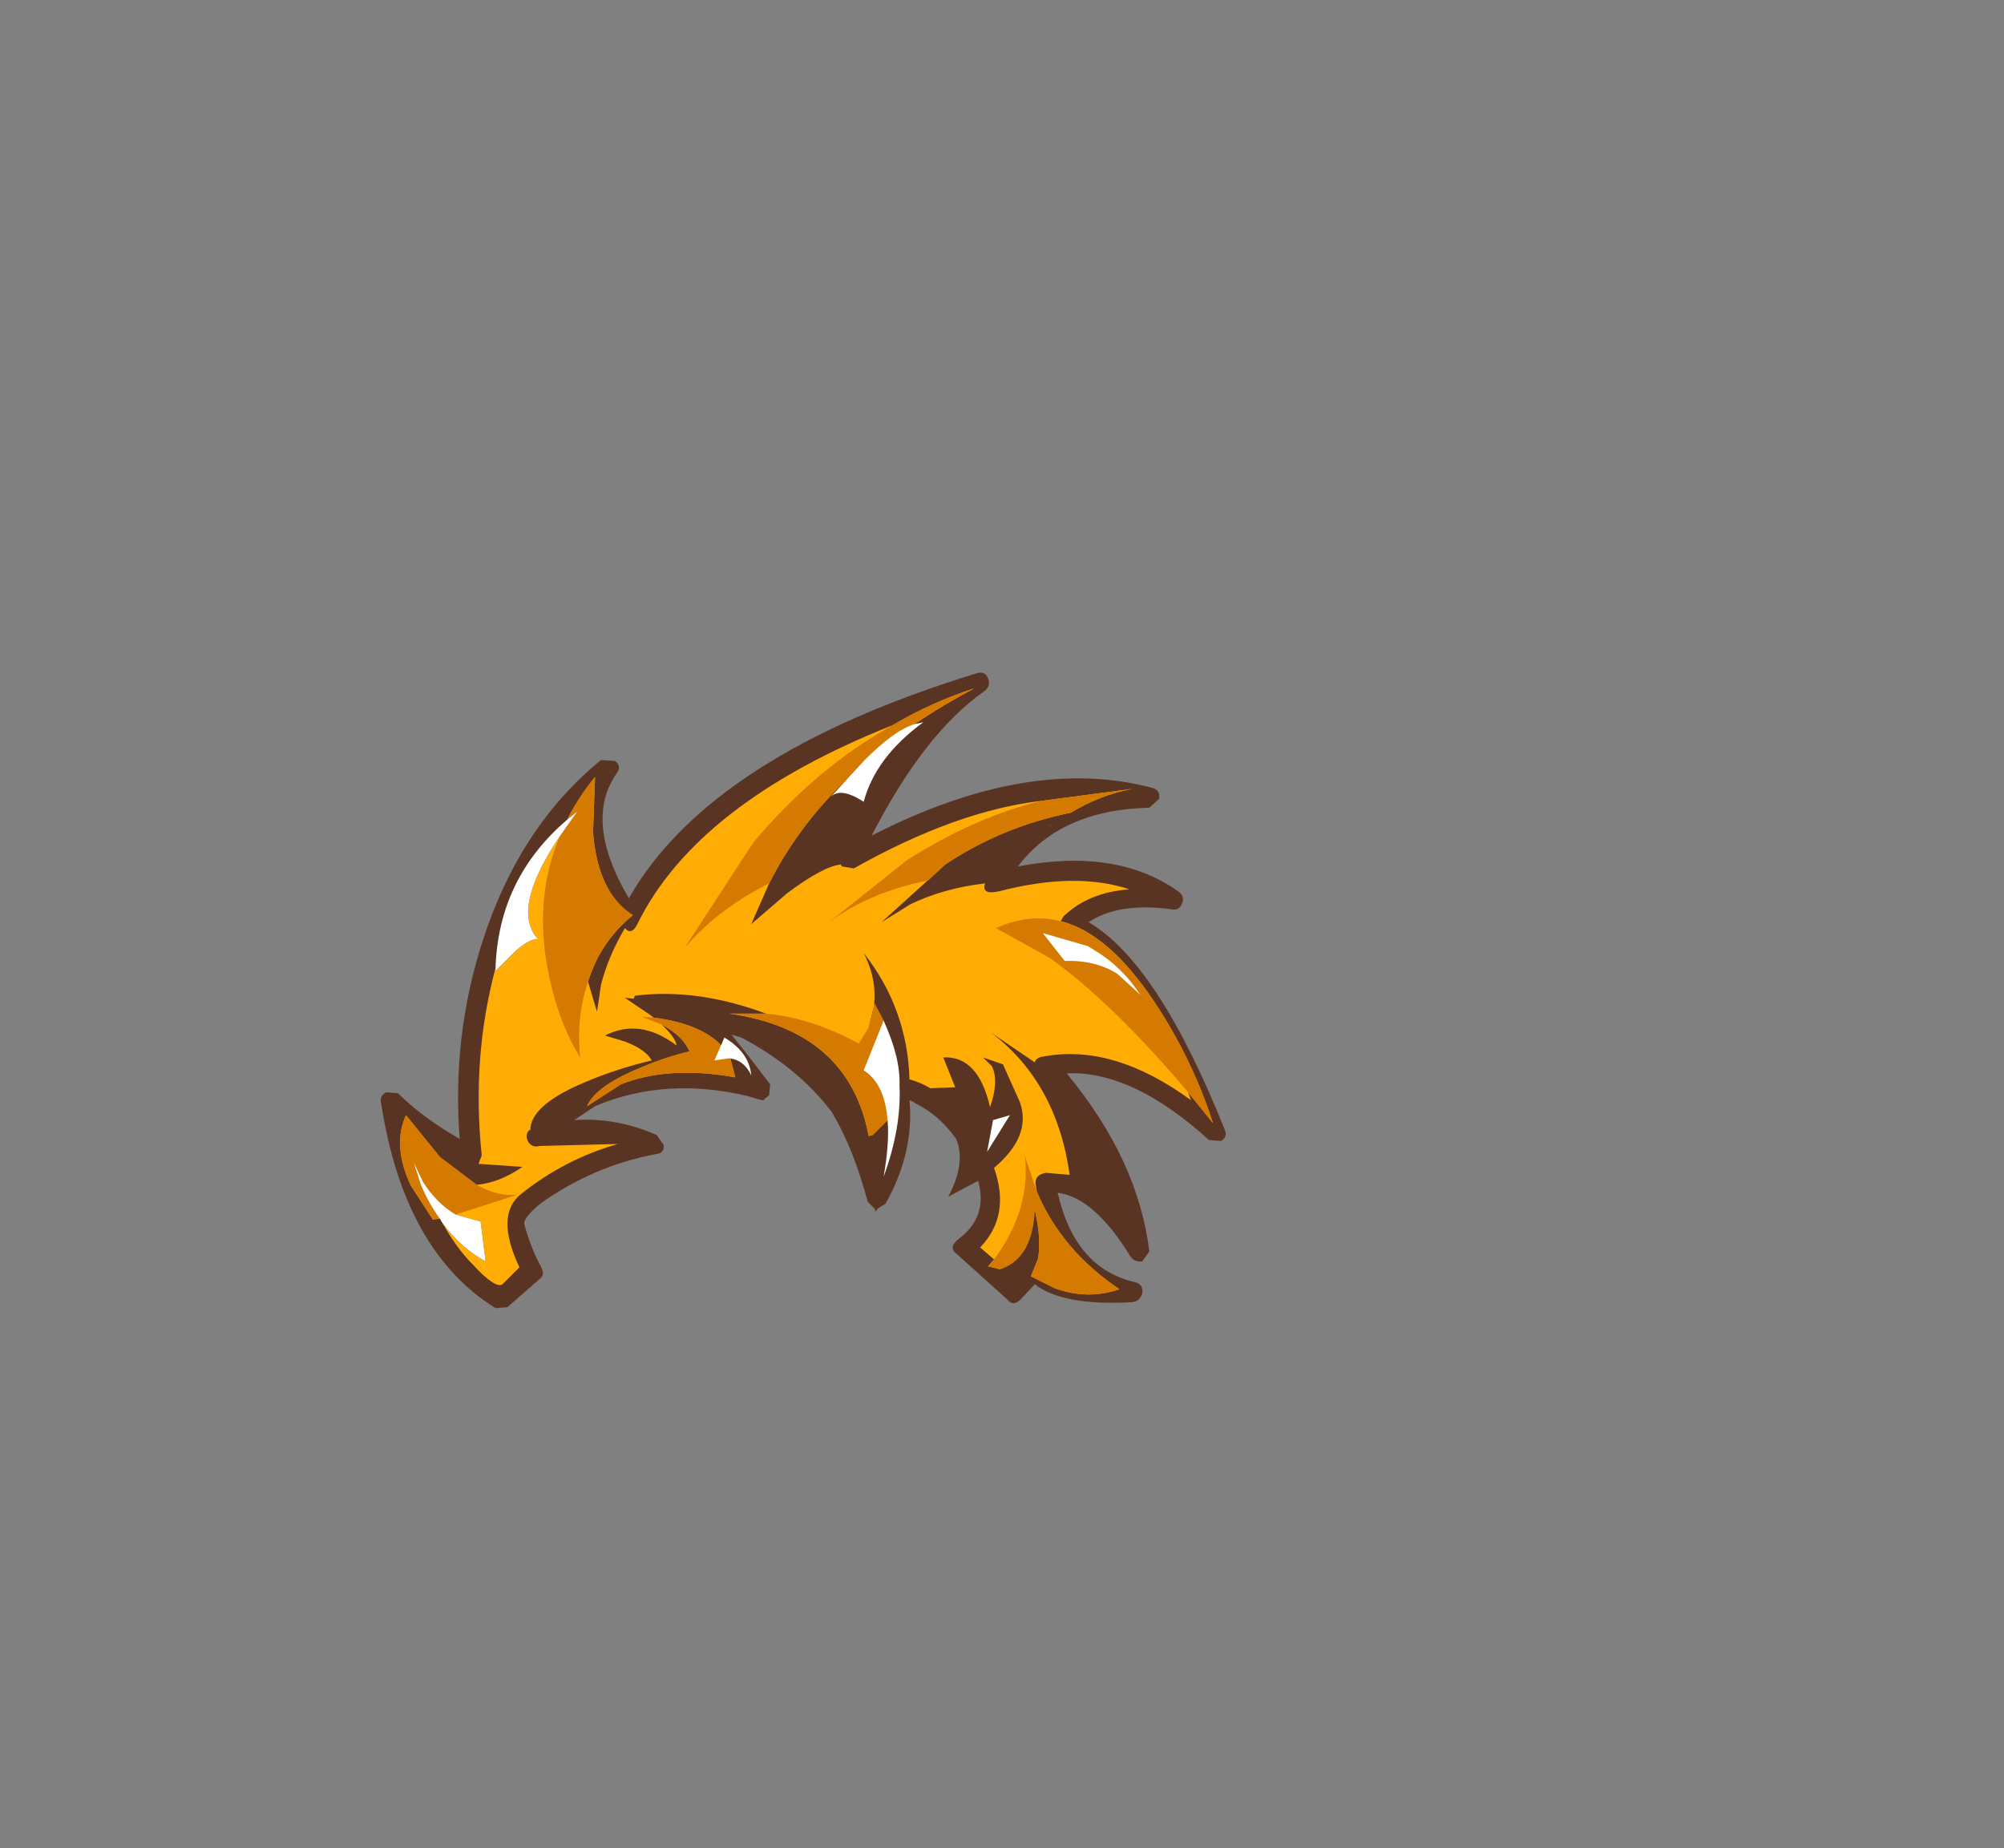 <?xml version="1.0" encoding="UTF-8" standalone="no"?>
<svg xmlns:xlink="http://www.w3.org/1999/xlink" height="92.9px" width="100.7px" xmlns="http://www.w3.org/2000/svg">
  <rect width="100%" height="100%" fill="#808080" stroke="none"/>
  <g transform="matrix(1.0, 0.0, 0.0, 1.0, 38.65, 49.75)">
    <use height="31.95" transform="matrix(1.0, 0.0, 0.0, 1.0, -19.5, -15.95)" width="42.45" xlink:href="#sprite0"/>
    <use height="30.45" transform="matrix(1.0, 0.0, 0.0, 1.0, -18.55, -15.15)" width="40.85" xlink:href="#sprite1"/>
    <use height="30.45" transform="matrix(1.0, 0.0, 0.0, 1.0, -18.55, -15.15)" width="40.85" xlink:href="#sprite2"/>
    <use height="27.1" transform="matrix(1.0, 0.0, 0.0, 1.0, -17.85, -13.45)" width="36.5" xlink:href="#sprite3"/>
  </g>
  <defs>
    <g id="sprite0" transform="matrix(1.0, 0.0, 0.0, 1.0, 0.0, 0.0)">
      <use height="31.95" transform="matrix(1.0, 0.0, 0.0, 1.0, 0.0, 0.0)" width="42.45" xlink:href="#shape0"/>
    </g>
    <g id="shape0" transform="matrix(1.0, 0.0, 0.0, 1.0, 0.0, 0.0)">
      <path d="M42.4 23.0 Q42.55 23.35 42.2 23.55 L41.6 23.5 Q37.75 20.0 34.45 20.15 38.05 24.5 38.6 29.1 L38.25 29.6 Q37.85 29.65 37.65 29.35 35.85 26.4 34.0 26.15 34.85 29.95 37.9 30.65 38.3 30.75 38.25 31.2 38.15 31.6 37.75 31.65 34.25 31.85 32.85 30.75 L32.15 31.5 Q31.75 31.9 31.45 31.5 L28.95 29.25 Q28.45 28.9 29.05 28.45 30.5 27.35 30.0 25.55 L28.5 26.35 Q29.4 24.65 28.9 23.45 28.15 22.4 27.2 21.85 L26.75 21.6 26.8 21.6 26.55 21.5 Q26.8 24.1 25.35 26.7 L24.95 26.95 24.85 27.1 24.8 26.95 24.45 26.6 Q23.75 23.95 22.65 22.1 20.95 19.85 18.1 18.35 L17.6 18.2 18.4 19.2 19.55 20.7 19.5 21.25 19.25 21.45 19.25 21.5 19.15 21.5 18.95 21.45 18.45 21.3 Q14.3 20.3 10.75 21.8 L9.7 22.5 Q11.8 22.35 13.85 23.25 L14.2 23.75 Q14.25 24.15 13.85 24.2 10.65 24.8 8.0 26.7 7.1 27.45 7.2 27.75 7.55 29.0 8.05 29.9 8.25 30.3 7.95 30.5 L6.35 31.9 5.75 31.95 Q1.15 29.1 0.0 21.65 -0.1 21.3 0.25 21.1 L0.85 21.15 Q2.05 22.35 3.95 23.45 3.55 18.3 5.1 13.5 6.95 7.75 11.05 4.4 L11.75 4.45 Q12.1 4.7 11.85 5.05 10.15 7.45 12.45 11.35 16.55 4.15 29.9 0.05 30.35 -0.1 30.5 0.3 30.65 0.7 30.3 0.95 27.3 3.05 24.65 8.2 32.55 4.15 38.75 5.8 39.15 5.9 39.1 6.35 L38.6 6.8 Q34.15 6.9 32.0 9.75 36.95 8.8 40.05 11.0 40.4 11.25 40.25 11.6 40.1 12.0 39.7 11.9 37.05 11.55 35.55 12.55 39.05 14.6 42.4 23.0" fill="#5a3423" fill-rule="evenodd" stroke="none"/>
    </g>
    <g id="sprite1" transform="matrix(1.0, 0.0, 0.0, 1.0, 0.0, 0.0)">
      <use height="30.45" transform="matrix(1.0, 0.0, 0.0, 1.0, 0.0, 0.0)" width="40.85" xlink:href="#shape1"/>
    </g>
    <g id="shape1" transform="matrix(1.0, 0.0, 0.0, 1.0, 0.0, 0.0)">
      <path d="M33.2 11.7 Q35.6 12.3 37.9 15.75 39.8 18.6 40.85 21.85 L39.6 20.3 39.75 20.7 Q35.85 17.85 32.35 18.5 31.95 18.55 31.9 18.8 L29.7 17.3 Q33.0 19.8 33.65 24.45 L32.45 24.35 Q31.85 24.45 31.95 25.0 L32.0 25.3 Q33.25 28.25 36.15 30.2 34.55 30.75 32.9 30.15 L31.7 29.55 32.05 28.7 Q32.25 27.75 31.9 26.2 31.1 27.0 30.75 28.05 L30.15 29.2 29.55 29.05 29.85 28.7 29.15 28.1 Q30.7 26.5 29.85 24.1 31.75 22.5 31.15 20.8 L30.3 18.9 29.3 18.55 29.75 19.0 Q30.1 19.75 29.65 21.05 29.05 18.45 27.3 18.55 L27.9 20.05 26.65 20.1 Q26.15 19.8 25.6 19.65 25.5 16.1 23.3 13.3 24.25 15.15 23.55 17.05 L23.85 15.85 24.3 16.7 23.3 19.2 Q24.35 19.85 24.5 21.7 L23.75 22.45 23.55 22.5 Q22.55 17.2 16.55 16.35 L18.4 16.35 Q14.9 15.05 11.8 15.45 L11.75 15.6 11.3 15.55 12.55 16.4 12.75 16.55 Q15.1 16.85 16.15 17.95 L15.8 18.7 16.5 18.6 16.6 18.6 16.85 19.55 Q13.5 18.95 11.1 19.9 L9.4 21.0 Q9.85 19.95 12.25 19.0 13.45 18.5 14.55 18.25 14.2 17.45 13.15 16.9 13.85 17.55 13.9 17.95 12.05 16.55 10.3 17.45 L11.3 17.75 Q12.35 18.15 12.65 18.7 10.75 19.15 9.05 19.9 6.55 21.0 6.55 22.2 L6.5 22.2 Q6.25 22.45 6.45 22.8 6.65 23.1 7.0 23.0 L10.95 22.9 Q8.3 23.65 6.1 25.4 4.75 26.45 6.0 29.1 L5.15 29.95 Q4.8 30.2 3.65 28.95 2.85 28.15 2.15 26.9 3.1 28.15 4.3 28.8 L4.05 26.8 2.8 26.45 Q1.85 25.9 1.15 24.8 L0.7 23.85 1.05 24.95 Q1.45 25.9 2.0 26.65 L1.65 26.7 0.55 25.0 Q-0.4 23.0 0.3 21.45 L2.0 23.55 3.85 24.95 Q5.0 24.85 6.15 24.05 L3.95 23.9 4.0 23.75 4.1 23.5 4.1 23.4 Q3.6 18.55 4.8 14.05 L4.8 14.2 5.8 13.2 Q6.55 12.55 6.95 12.6 6.55 12.25 6.45 11.5 6.3 10.0 8.05 7.4 L8.9 6.2 8.4 6.6 Q8.95 5.5 9.8 4.45 L9.7 7.25 Q9.95 10.3 11.7 11.4 10.05 12.75 9.45 14.75 L9.9 16.25 10.1 14.9 Q10.45 13.5 11.3 12.05 11.65 12.45 11.95 11.8 14.95 5.75 24.75 1.85 26.7 0.7 28.85 0.0 27.25 0.85 25.85 1.8 24.85 2.1 23.35 3.6 L22.85 4.2 Q20.15 6.65 18.55 9.8 L17.65 11.85 19.45 10.3 Q21.25 8.95 22.15 8.85 L22.2 8.95 22.8 9.05 Q27.95 6.15 32.25 5.65 L36.8 5.05 Q35.2 5.35 33.7 6.25 30.25 6.95 27.4 8.85 L24.2 11.75 25.65 10.85 Q27.3 10.05 29.4 9.8 29.2 10.4 30.1 10.2 33.95 9.2 36.65 10.1 34.6 10.25 33.35 11.45 L33.2 11.7 M33.4 13.7 Q34.95 13.65 36.05 14.35 36.7 14.7 37.2 15.4 36.25 13.95 34.8 13.1 L34.55 12.95 32.3 12.3 33.4 13.7" fill="#ffad04" fill-rule="evenodd" stroke="none"/>
    </g>
    <g id="sprite2" transform="matrix(1.0, 0.0, 0.0, 1.0, 0.0, 0.0)">
      <use height="30.45" transform="matrix(1.0, 0.0, 0.0, 1.0, 0.0, 0.0)" width="40.85" xlink:href="#shape2"/>
    </g>
    <g id="shape2" transform="matrix(1.0, 0.0, 0.0, 1.0, 0.0, 0.0)">
      <path d="M32.7 6.85 L32.7 6.9 32.65 6.9 32.7 6.85 M36.8 5.05 Q35.2 5.35 33.7 6.25 30.25 6.95 27.4 8.85 L26.55 9.65 Q23.55 10.25 21.5 11.8 L25.45 8.65 Q28.9 6.45 32.25 5.65 L36.8 5.05 M25.85 1.8 Q24.85 2.1 23.35 3.6 L22.85 4.2 Q20.15 6.65 18.55 9.8 15.95 11.1 14.3 13.05 L17.75 7.75 Q20.9 4.0 24.75 1.85 26.7 0.7 28.85 0.0 27.25 0.85 25.85 1.8 M39.6 20.3 Q35.8 15.8 32.65 13.55 L29.95 12.05 Q31.6 11.3 33.2 11.7 35.6 12.3 37.9 15.75 39.8 18.6 40.85 21.85 L39.6 20.3 M24.5 19.2 Q24.35 19.85 24.5 21.7 L23.75 22.45 23.55 22.5 Q22.55 17.2 16.55 16.35 L18.4 16.35 Q20.65 16.55 23.05 17.85 L23.55 17.05 23.85 15.85 24.3 16.7 24.5 19.2 M9.7 7.25 Q9.95 10.3 11.7 11.4 10.05 12.75 9.45 14.75 8.85 16.45 9.05 18.55 7.9 16.7 7.4 14.0 6.75 10.4 8.05 7.4 L8.9 6.2 8.4 6.6 Q8.95 5.5 9.8 4.45 L9.7 7.25 M2.0 23.55 L3.85 24.95 Q4.9 25.55 5.9 25.45 L2.95 26.4 2.0 26.55 1.95 26.55 2.0 26.65 1.65 26.7 0.55 25.0 Q-0.4 23.0 0.3 21.45 L2.0 23.55 M31.7 29.55 L32.05 28.7 Q32.25 27.75 31.9 26.2 31.8 28.55 30.3 29.15 L30.15 29.2 29.55 29.05 29.85 28.7 Q31.7 26.2 31.4 23.5 L32.0 25.3 Q33.25 28.25 36.15 30.2 34.55 30.75 32.9 30.15 L31.7 29.55 M14.55 18.25 Q14.2 17.45 13.15 16.9 L12.15 16.5 12.75 16.55 Q15.1 16.85 16.15 17.95 L15.8 18.7 16.5 18.6 16.6 18.6 16.85 19.55 Q13.5 18.95 11.1 19.9 L9.4 21.0 Q9.85 19.95 12.25 19.0 13.45 18.5 14.55 18.25" fill="#d57a00" fill-rule="evenodd" stroke="none"/>
    </g>
    <g id="sprite3" transform="matrix(1.0, 0.0, 0.0, 1.0, 0.0, 0.0)">
      <use height="27.1" transform="matrix(1.0, 0.0, 0.0, 1.0, 0.0, 0.0)" width="36.5" xlink:href="#shape3"/>
    </g>
    <g id="shape3" transform="matrix(1.0, 0.0, 0.0, 1.0, 0.0, 0.0)">
      <path d="M34.1 11.4 Q35.55 12.25 36.5 13.7 L35.35 12.65 Q34.25 11.95 32.7 12.0 L31.6 10.6 33.85 11.25 34.1 11.4 M25.6 0.0 Q23.2 1.75 22.6 4.0 21.45 3.25 20.95 3.75 L22.65 1.9 Q24.15 0.4 25.15 0.1 L25.6 0.0 M24.4 18.25 Q24.5 20.4 23.6 22.85 23.9 21.15 23.8 20.0 23.65 18.15 22.6 17.5 L23.6 15.0 Q24.45 16.85 24.4 18.25 M28.8 21.6 L29.1 20.0 29.95 19.75 28.8 21.6 M15.8 16.9 L15.1 17.0 15.6 15.85 Q16.85 16.6 16.95 17.75 16.6 17.0 15.9 16.9 L15.8 16.9 M0.35 23.25 L0.0 22.15 0.45 23.1 Q1.15 24.2 2.1 24.75 L3.35 25.1 3.6 27.1 Q2.4 26.45 1.45 25.2 L1.3 24.95 Q0.75 24.2 0.35 23.25 M7.7 4.9 L8.2 4.5 7.35 5.7 Q5.6 8.3 5.75 9.8 5.85 10.55 6.25 10.9 5.85 10.85 5.1 11.5 L4.1 12.5 4.1 12.35 Q4.25 7.85 7.7 4.9" fill="#ffffff" fill-rule="evenodd" stroke="none"/>
    </g>
  </defs>
</svg>
